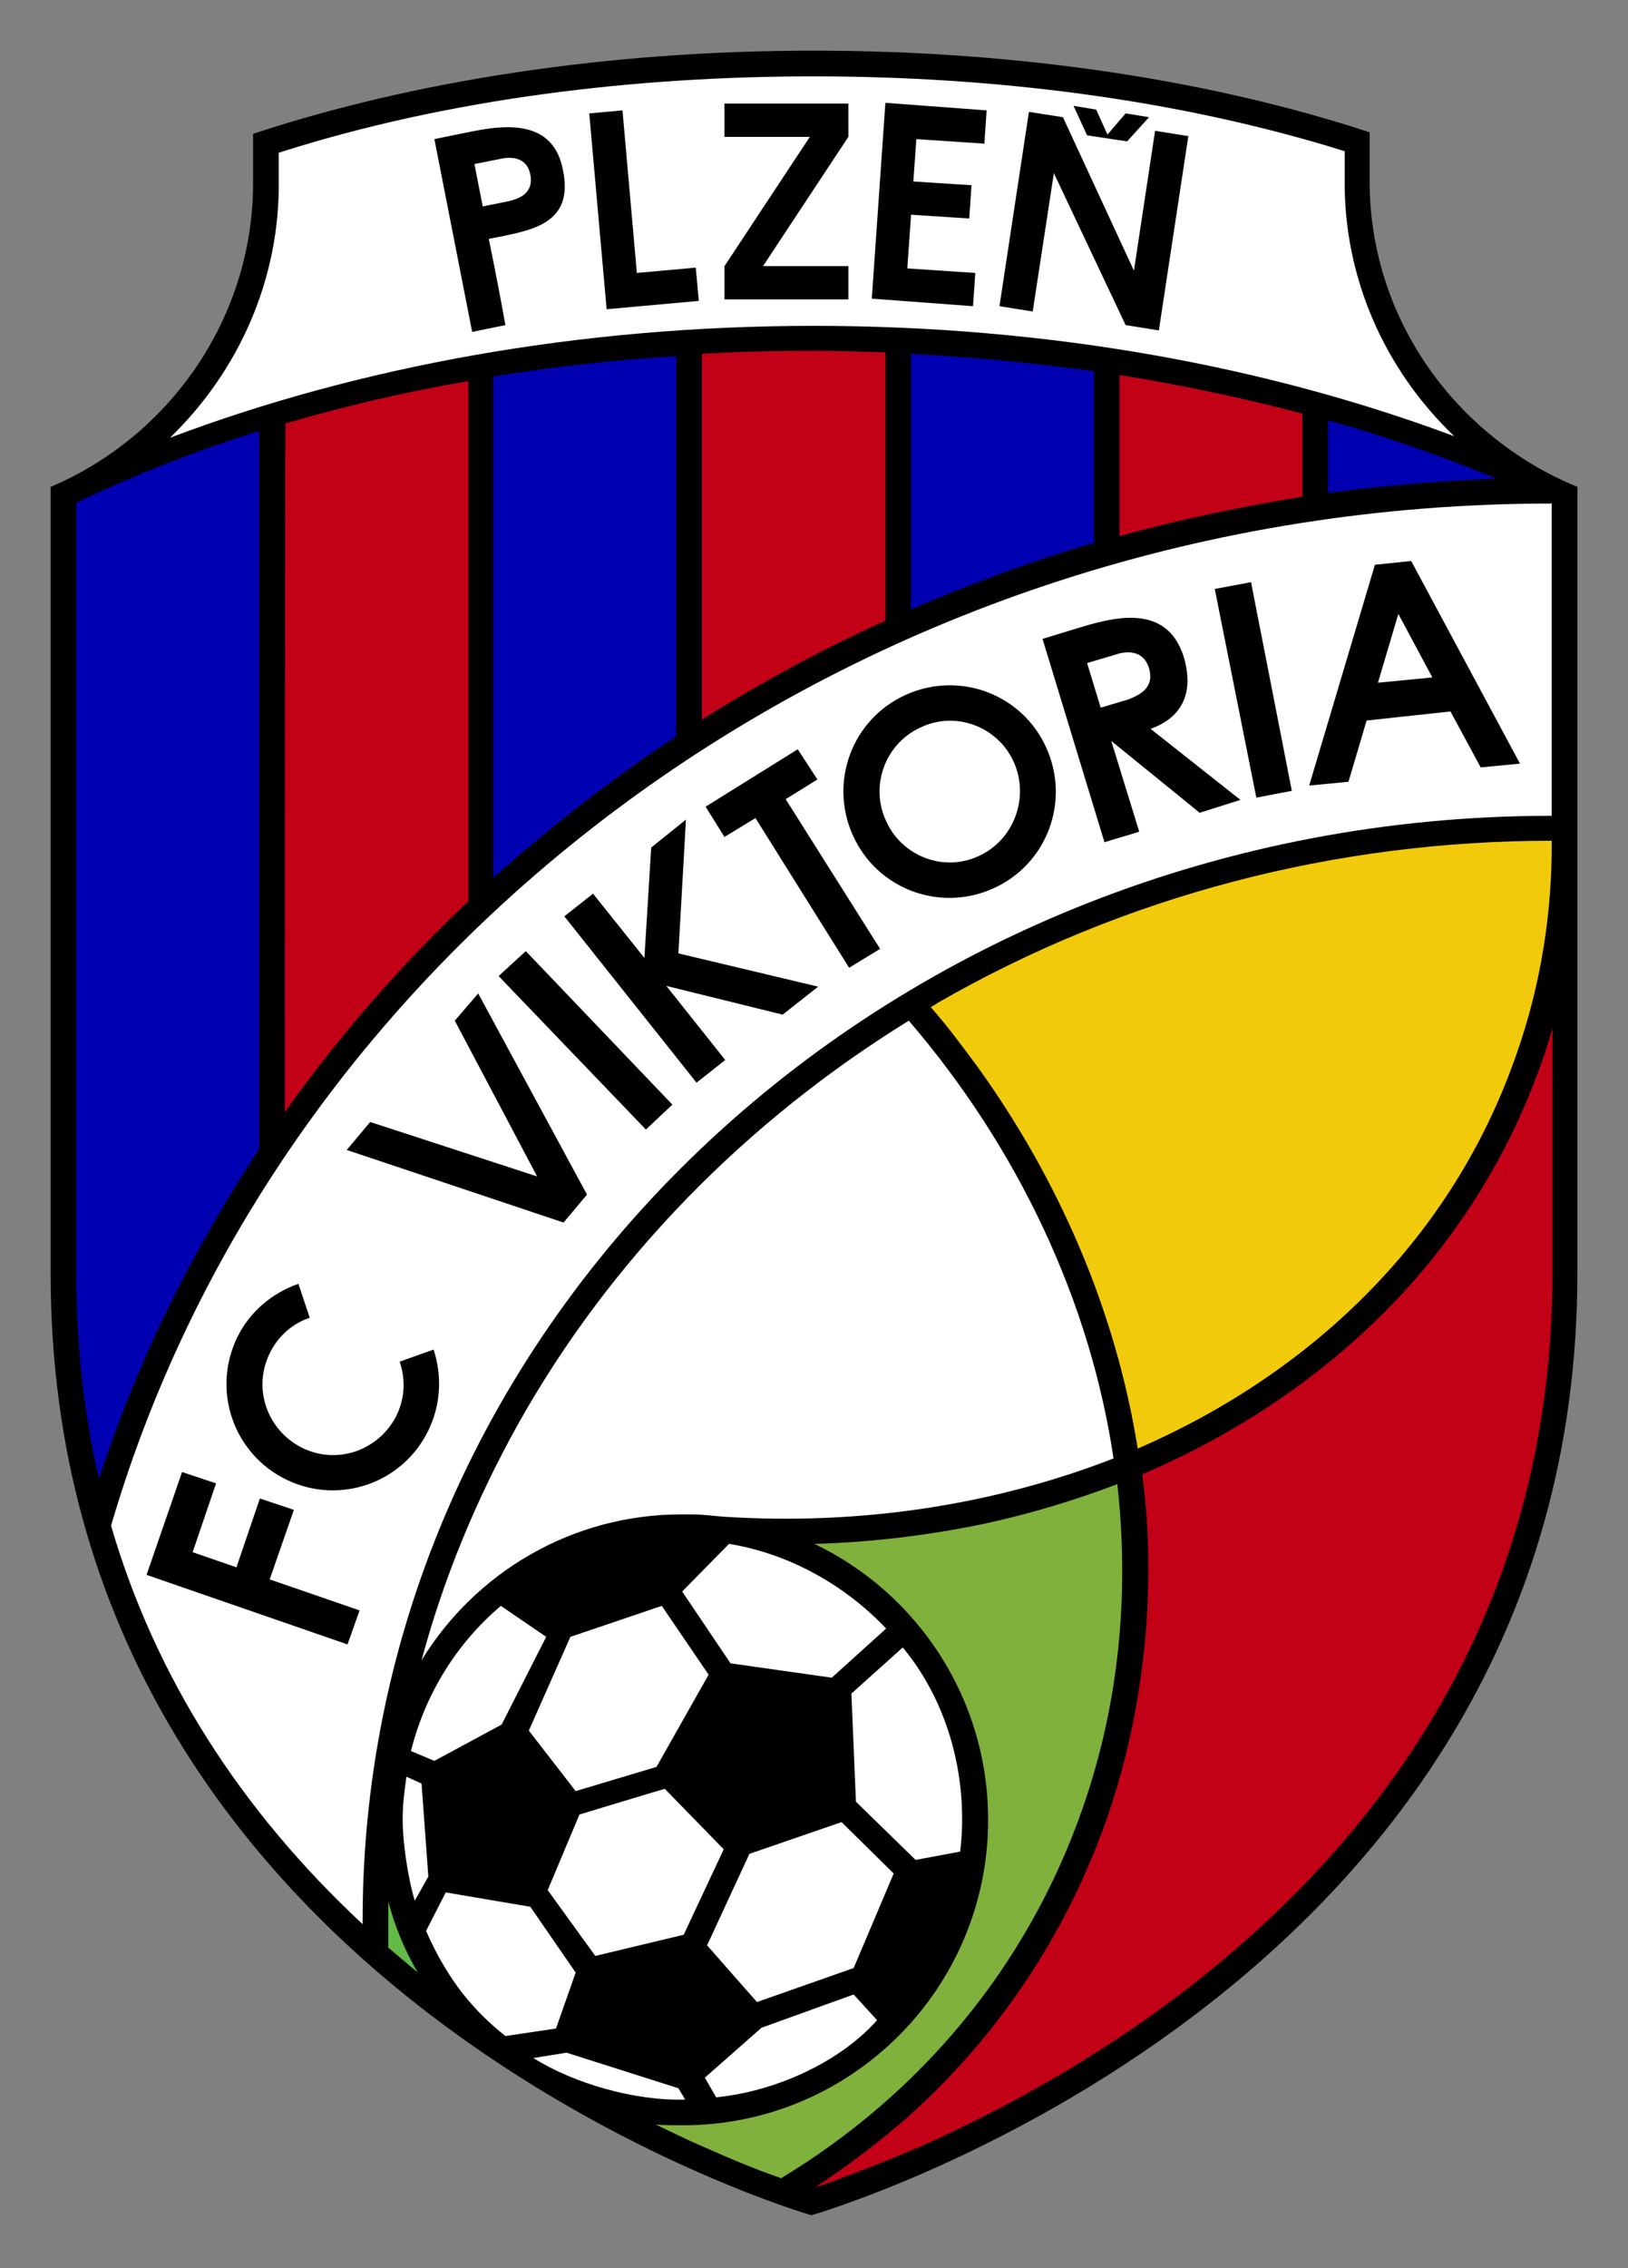 <?xml version="1.0" encoding="utf-8"?>
<!-- Generator: Adobe Illustrator 21.1.0, SVG Export Plug-In . SVG Version: 6.00 Build 0)  -->
<svg version="1.1"
	 id="svg2" inkscape:version="0.48.2 r9819" sodipodi:docname="viktorian_7_10.pdf" xmlns:cc="http://creativecommons.org/ns#" xmlns:dc="http://purl.org/dc/elements/1.1/" xmlns:inkscape="http://www.inkscape.org/namespaces/inkscape" xmlns:rdf="http://www.w3.org/1999/02/22-rdf-syntax-ns#" xmlns:sodipodi="http://sodipodi.sourceforge.net/DTD/sodipodi-0.dtd" xmlns:svg="http://www.w3.org/2000/svg"
	 xmlns="http://www.w3.org/2000/svg" xmlns:xlink="http://www.w3.org/1999/xlink" x="0px" y="0px" viewBox="0 0 215.5 300"
	 style="enable-background:new 0 0 215.5 300;" xml:space="preserve">
<rect x="0" y="0" width="215.5" height="300" fill="#808080" stroke="none"/>
<style type="text/css">
	.st0{fill:#F1CA0B;}
	.st1{fill:#C20016;}
	.st2{fill:#FFFFFF;}
	.st3{fill:#80B13D;}
	.st4{fill:#62BB46;}
	.st5{fill:#0000B2;}
</style>
<path id="path30" inkscape:connector-curvature="0" d="M107.7,6.7c27.5,0,52.9,4,73.6,10.8v6c-0.2,18.5,11.4,34.3,27.5,40.9v104
	C208.8,264,107.4,293,107.4,293S6.7,264,6.7,168.4v-104c15.8-6.7,27-22.5,26.8-40.7v-6C54.4,10.8,80,6.7,107.7,6.7"/>
<path id="path34" inkscape:connector-curvature="0" class="st0" d="M205.4,112.7v-1.2v-0.3c-28.5,0-56.5,7.2-81.2,21.4
	c-0.3,0.2-0.6,0.4-1,0.6c2.2,2.5,4.2,5.2,6.2,7.9c10.8,15,18.3,32.3,21.2,50.5c22.8-9.9,40.9-27.2,49.5-50.4
	C203.6,131.9,205.3,122.3,205.4,112.7"/>
<path id="path38" inkscape:connector-curvature="0" class="st1" d="M107.9,289.3c1-0.3,1.9-0.6,2.9-1c3.8-1.4,7.6-2.9,11.3-4.5
	c12-5.4,23.7-12.1,34.2-20.1c31.1-23.7,49.2-55.6,49.2-95.3V136c-0.6,2.1-1.3,4.3-2.1,6.3c-3.6,9.7-9,18.7-15.8,26.6
	c-10,11.5-22.6,20.2-36.4,26.1c0.5,3.9,0.8,7.8,0.8,11.7c0.1,11.4-1.7,22.8-5.4,33.6c-5.3,15.2-14.2,28.7-26.2,39.5
	C116.4,283.3,112.2,286.5,107.9,289.3"/>
<path id="path42" inkscape:connector-curvature="0" class="st2" d="M91.5,200.3L91.5,200.3L91.5,200.3c1.5,0,2.9,0.2,4.2,0.3
	c18.3,1.2,36-1.6,51.7-7.7c-3.1-20.8-12.6-41-27.1-57.9c-21.4,13.2-39.5,31.5-51.8,53.5c-5.5,9.9-9.8,20.3-12.7,31.1
	c7.1-11.6,19.9-19.3,34.4-19.3C90.7,200.3,91.1,200.3,91.5,200.3"/>
<path id="path46" inkscape:connector-curvature="0" class="st3" d="M86.8,281c2.1,1,4.1,2,6.2,2.9c3.4,1.5,6.9,3,10.4,4.2
	c18.2-11,32.5-27.7,39.9-48.9c4.9-14,6.2-28.6,4.6-42.9c-5.8,2.2-11.8,4-17.9,5.3c-7.3,1.5-14.8,2.4-22.2,2.6
	c13.6,6.5,23,20.4,23,36.5c0,22.3-18.1,40.4-40.4,40.4C89.2,281.1,88,281.1,86.8,281"/>
<path id="path50" inkscape:connector-curvature="0" class="st4" d="M51.4,257.6c1.3,1.1,2.6,2.2,3.9,3.3c-1.7-2.9-3-6-3.9-9.4
	c0,0.8,0,1.6,0,2.5c0,0.2,0,0.3,0,0.5"/>
<path id="path54" inkscape:connector-curvature="0" class="st5" d="M120.6,80.6c7.9-3.4,16-6.4,24.2-8.8V49.1
	c-8.1-1.1-16.2-1.9-24.2-2.3C120.6,46.8,120.6,80.6,120.6,80.6z M65.3,116.1c7.6-6.8,15.7-13.1,24.2-18.7V47.1
	c-8.1,0.5-16.2,1.4-24.2,2.7V116.1z M10.1,66.5v101.9c0,9.5,1,18.6,3,27.2c3.6-11,8.2-21.5,13.9-31.6c2.3-4.1,4.7-8.1,7.3-12V57
	C26,59.6,17.8,62.8,10.1,66.5 M175.8,65.2c7.4-1,14.8-1.6,22.3-1.9c-7.3-3-14.7-5.6-22.3-7.7"/>
<path id="path58" inkscape:connector-curvature="0" class="st1" d="M92.9,95.2c2.2-1.4,4.5-2.8,6.8-4.1c5.7-3.3,11.5-6.3,17.5-9
	V46.6c-3.2-0.1-6.3-0.2-9.5-0.2c-4.9,0-9.8,0.1-14.8,0.4V95.2z M37.7,147.1C44.9,137,53,127.7,62,119.2V50.4
	c-8.2,1.4-16.3,3.3-24.2,5.6C37.7,56,37.7,147.1,37.7,147.1z M148.2,70.9c8-2.2,16.1-3.9,24.2-5.2v-11c-8-2.1-16.1-3.8-24.2-5.1"/>
<path id="path62" inkscape:connector-curvature="0" class="st2" d="M36.9,20.2v3.5c0.2,13.2-5.3,25.4-14.4,34.2
	c24.9-9.4,54.1-14.8,85.2-14.8c31,0,59.9,5.3,84.8,14.6c-9.2-8.8-14.7-21-14.5-34.2V20c-22.4-7-46.9-9.9-70.3-9.9
	C84.2,10.1,59.4,13,36.9,20.2"/>
<path id="path66" inkscape:connector-curvature="0" class="st2" d="M205.4,66.6c-91.1,0-167.9,57.3-190.7,135.2
	C20.6,222,32,239.6,48,254.5c0-0.2,0-0.4,0-0.5c0-80.7,70.5-146.1,157.4-146.1"/>
<path id="path70" inkscape:connector-curvature="0" class="st2" d="M96.5,204.2l-6.2,6.3l6.4,9.5l13.4,1.9l7.2-6.5l0,0
	C111.9,209.7,104.5,205.5,96.5,204.2 M112.7,224l0.6,14.3l7.9,7.7l5.9-1.1c1.1-9.2-1.3-19.4-7.6-27L112.7,224z M93.6,257.3l5.6-12.1
	l12.2-4.2l6.9,6.8l-5.3,12.5l-12.8,4.5C100.1,264.7,93.6,257.3,93.6,257.3z M100.8,268.2l12.2-4.4l3.1,3.4
	c-4.9,5.5-13.3,9.4-21.3,10.2l-1.5-2.6C93.2,274.9,100.8,268.2,100.8,268.2z M90.7,277.7l-0.9-1.5L75,271.5l-4.4,0.7
	C76,275.6,84.1,277.9,90.7,277.7 M76.7,240l-4.2,10l6.3,8.7l11.7-2.8l5.3-11.3l-7.8-8C87.9,236.6,76.7,240,76.7,240z M66.9,269.3
	L66.9,269.3c-4-3.2-7.5-7.1-10.5-13.9l2.6-5.1l11.2,1.9l6,8.7l-2.6,7.4L66.9,269.3z M54.9,251.4l1.8-3.2l-0.9-12.3l-2-0.9
	c-0.2,1.5-0.5,3.3-0.5,5.7C53.3,243.4,53.9,248,54.9,251.4 M72.3,216.5l-6-4.1c-5.8,4.9-10,11.6-11.9,19.2l0,0l3.1,1.3l8.9-4.8
	L72.3,216.5z M70,228.9l5.5-12.4l12.1-4.1l6.2,9.1l-6.9,12.2l-10.7,3.2"/>
<path id="path74" inkscape:connector-curvature="0" d="M150.1,35.8l-9.4-20.3l-4.5-0.7l-3.9,25.7l4.4,0.7l2.8-18.3L149,43l4.4,0.7
	l3.9-25.7l-4.4-0.7L150.1,35.8z M130.6,14.6l-0.3,4.4l-9-0.6l-0.4,5.6l7.7,0.5l-0.3,4.4l-7.7-0.5l-0.5,7.1l9,0.6l-0.3,4.4l-13.4-1
	l1.8-25.9L130.6,14.6z M112.3,18.1L101,35.2h11.3v4.4H95.9v-4.4l11.3-17.1H95.9v-4.4h16.4V18.1z M84.3,36.1l7.8-0.7l0.4,4.4
	l-12.2,1.1L78,15l4.4-0.4L84.3,36.1z M70.2,23.1c-0.5-2.6-3-2.3-3.9-2.1l-3.5,0.7l1.1,5.6l3.5-0.7C68.5,26.3,70.7,25.7,70.2,23.1
	 M64.7,31.6c0.7,3.4,1.6,8,2.2,11.4c-1.4,0.3-3,0.6-4.4,0.9l-5-25.5l4.4-0.9c4-0.8,11.2-2.2,12.6,4.9C76.1,29.9,70,30.5,64.7,31.6
	 M143.9,17.9l-1.8-3.9l3,0.5l1.5,3.3L149,15l3.1,0.5l-2.9,3.2"/>
<polygon points="69.6,125.8 89,146.1 85.5,149.4 66,129.1 "/>
<polygon points="90.8,108.4 86.2,112.1 85.3,126.7 78.5,118.2 74.7,121.2 92.2,143.2 96,140.2 88.2,130.4 103.6,134.2 108.3,130.5 
	89.8,126.1 "/>
<polygon points="60.2,135 71.1,155.6 49,148.4 45.9,152.1 74.6,161.7 77.7,158 63.3,131.4 "/>
<polygon points="38.9,199.7 34.4,198.2 31.3,207.3 25.5,205.3 28.6,196.2 24.1,194.7 19.4,208.3 46,217.5 47.6,213 35.7,208.9 "/>
<path d="M52.9,180.1c0.8,2.3,0.7,4.8-0.4,7.1c-2.3,4.6-7.8,6.6-12.5,4.3c-4.6-2.3-6.6-7.8-4.3-12.5c1.1-2.3,3.1-4,5.3-4.7l-1.5-4.5
	c-3.4,1.2-6.4,3.6-8.1,7.1c-3.4,7-0.5,15.4,6.5,18.8c7,3.4,15.4,0.5,18.8-6.5c1.7-3.5,1.8-7.3,0.7-10.7L52.9,180.1z"/>
<polygon points="108.2,103.1 105.6,99.1 93.4,106.7 95.9,110.7 100,108.2 112.4,128 116.5,125.5 104,105.7 "/>
<path d="M186.8,74.2l-4.8,0.5l-8.7,29.2l5.2-0.5l2.4-8.1l11.1-1.2l4,7.4l5.2-0.5L186.8,74.2z M182.4,90.3l2.7-9.1l4.5,8.4
	L182.4,90.3z"/>
<polygon points="160.8,77.9 166.3,105.5 171,104.6 165.6,77 "/>
<path d="M164.2,105.8l-11.9-9.4c0.7-0.3,6.6-2,4.4-9.5c-2.3-7.4-9.8-5.1-14.1-3.8l-4.6,1.4l8.2,26.9c1.5-0.5,3.1-0.9,4.6-1.4
	c-1.1-3.6-2.6-8.4-3.7-12l11.7,9.5L164.2,105.8z M149.4,92.5l-3.7,1.1l-1.8-5.9l3.7-1.1c1.1-0.4,3.7-0.9,4.5,1.8
	C152.9,91.1,150.6,92,149.4,92.5z"/>
<path d="M138.5,98.9c-3.2-7.1-11.5-10.2-18.6-7c-7.1,3.2-10.2,11.5-7,18.6c3.2,7.1,11.5,10.2,18.6,7
	C138.6,114.3,141.7,106,138.5,98.9z M129.6,113.2c-4.6,2.2-10.2,0.1-12.3-4.6c-2.2-4.7-0.1-10.3,4.6-12.4c4.6-2.2,10.2-0.1,12.3,4.6
	C136.3,105.5,134.2,111.1,129.6,113.2z"/>
</svg>
